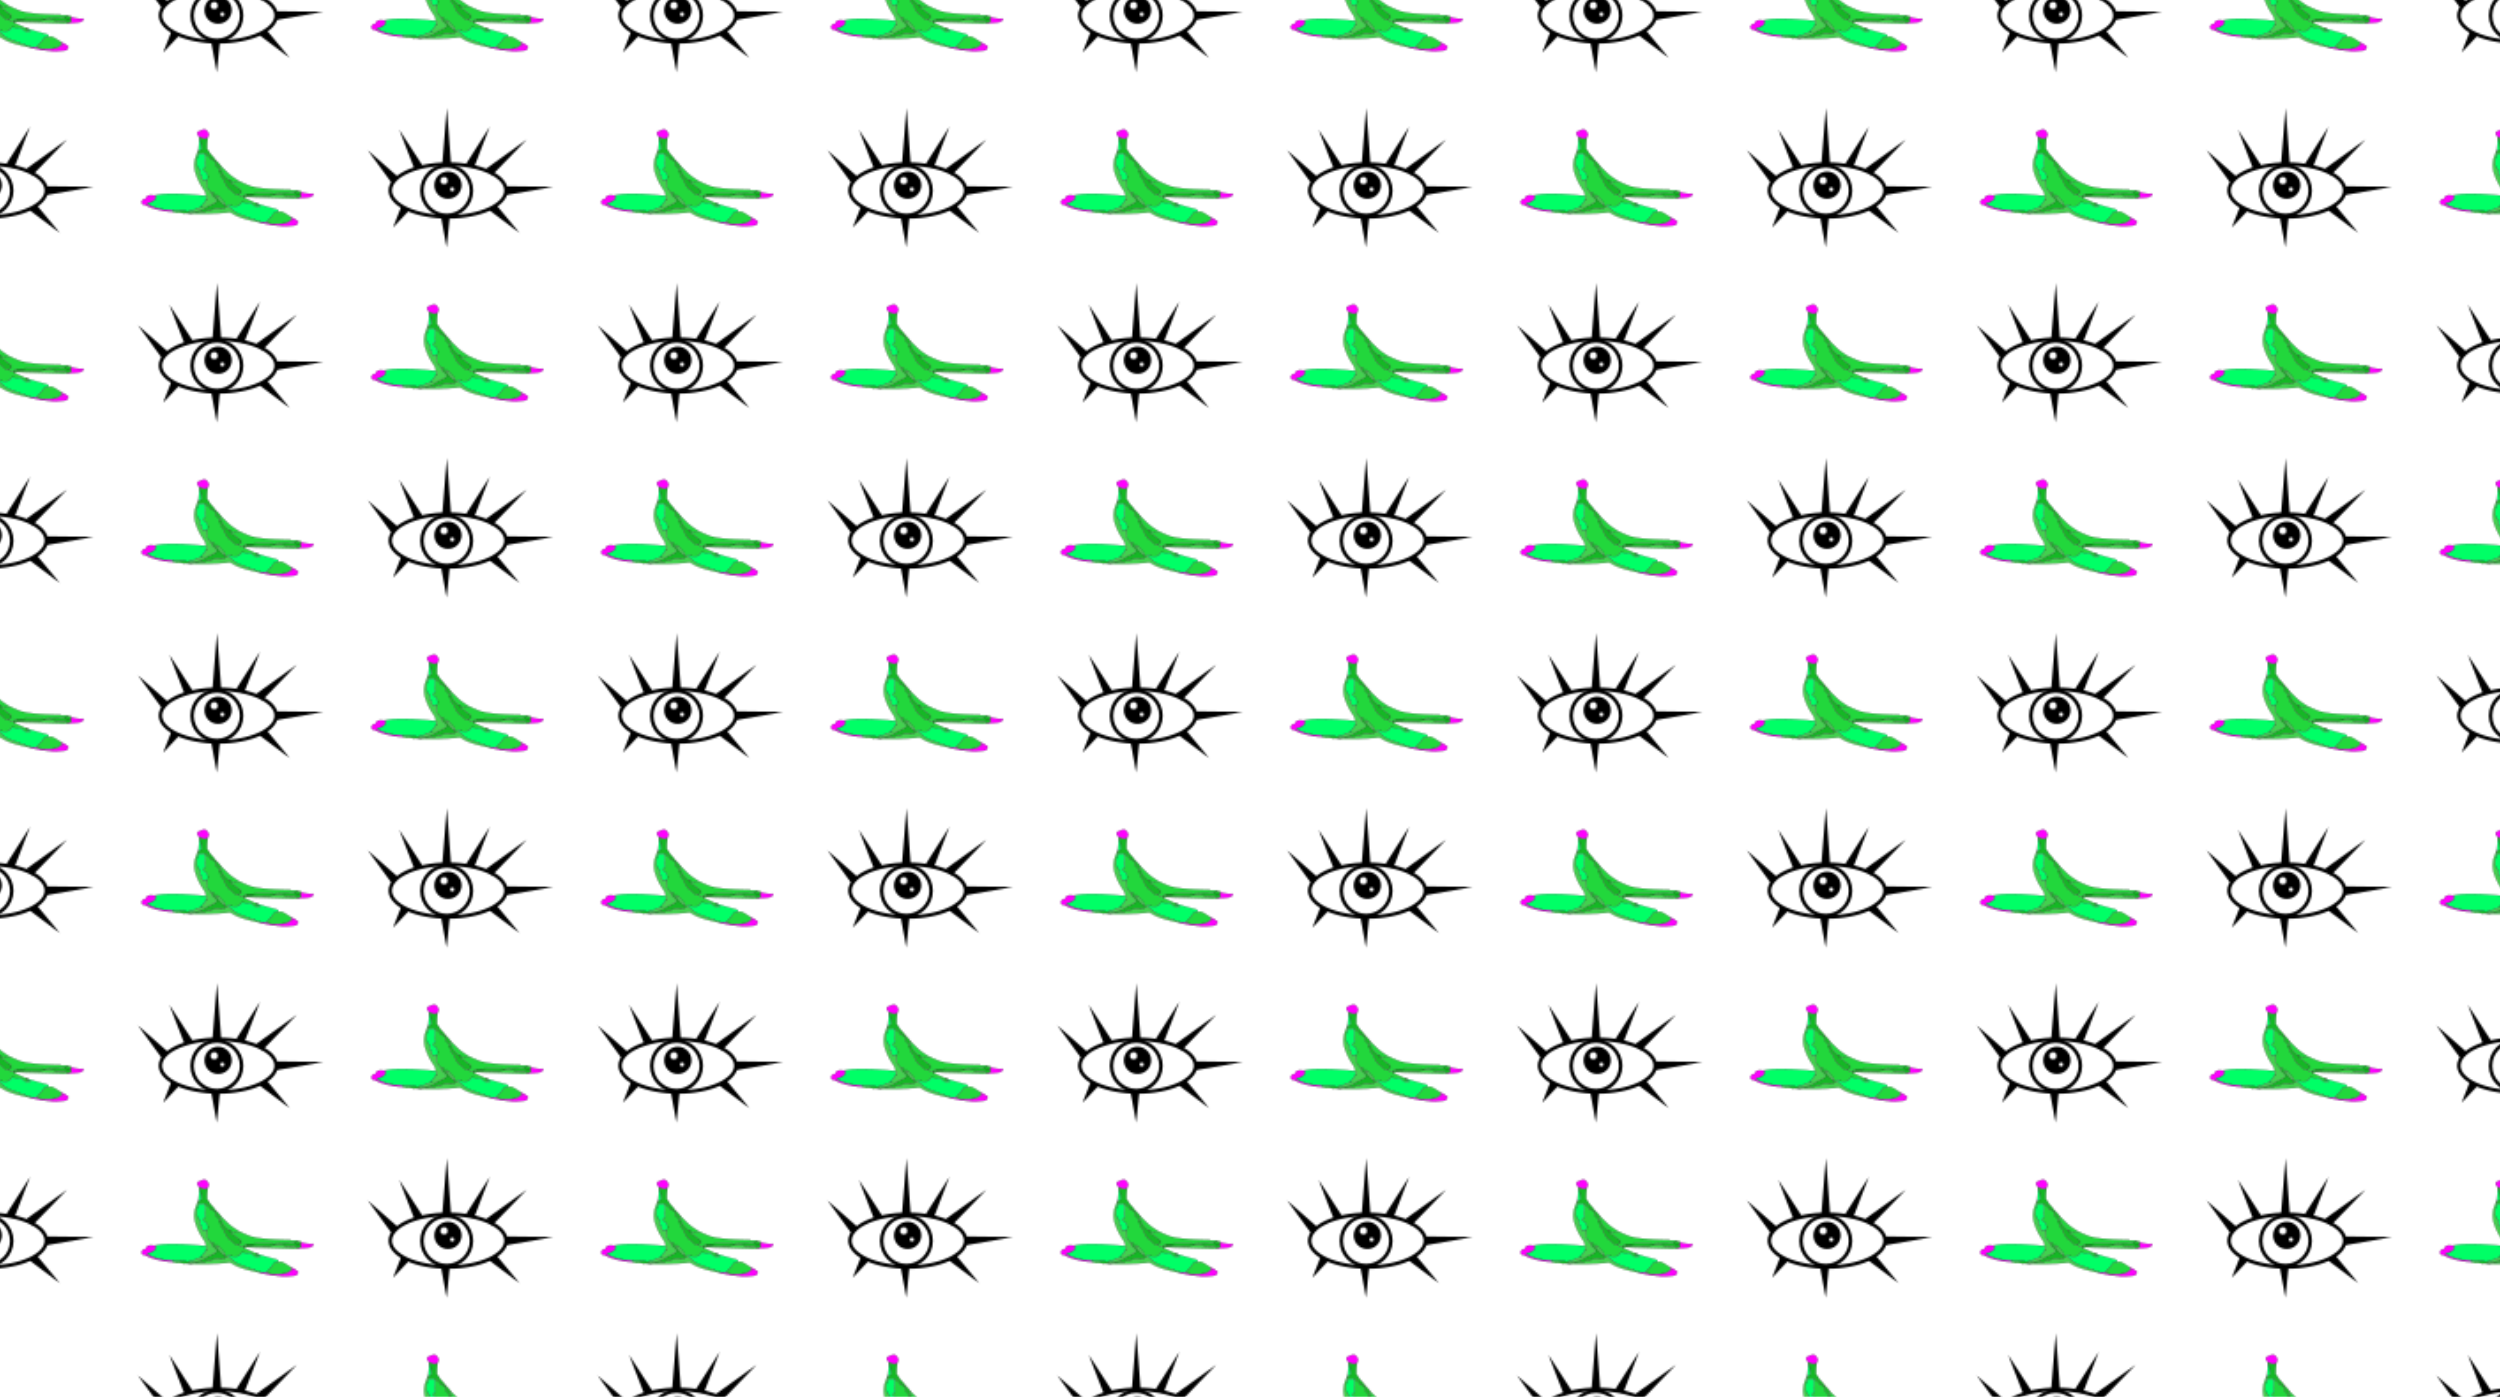 <svg id="Layer_1" data-name="Layer 1" xmlns="http://www.w3.org/2000/svg" xmlns:xlink="http://www.w3.org/1999/xlink" viewBox="0 0 1414 790"><defs><style>.cls-1,.cls-5,.cls-8{fill:none;}.cls-2{fill:#22d73c;}.cls-10,.cls-11,.cls-2,.cls-3,.cls-5,.cls-6,.cls-8,.cls-9{stroke:#000;stroke-miterlimit:10;}.cls-11,.cls-2,.cls-3,.cls-5,.cls-6{stroke-width:0.15px;}.cls-3{fill:#15b825;}.cls-4{fill:#0f6;}.cls-6{fill:#42d14e;}.cls-7{fill:#f0f;}.cls-8,.cls-9{stroke-width:2px;}.cls-10{fill:#fff;stroke-width:0.25px;}.cls-11{fill:#267024;}.cls-12{fill:url(#eye3);}</style><pattern id="eye3" data-name="eye3" width="260" height="198" patternTransform="translate(5266.5 1.5)" patternUnits="userSpaceOnUse" viewBox="0 0 260 198"><rect class="cls-1" width="260" height="198"/><path class="cls-2" d="M202.28,209.68l5.88,2.71a.66.66,0,0,0,.74.66c-.05,1.16,1.48.32,1.67,1.29a3.8,3.8,0,0,1-4-1c-1.42-1.68-3.08-1-4.59-1.19-.53-.07-1.4-.58-1.89.11-1.82,2.6-4.23,2.17-6.72,1.4-.61-.19-1.09-.31-1.21.53h-1.1l0,0a3.76,3.76,0,0,0-.15-.9c-.83-2-2.63-3.28-3.9-5-.69-.92-.63.3-.77.7a2.6,2.6,0,0,1-1.2-1.31,2.07,2.07,0,0,0-2.16-1.31c-2.33-1.82-2.56-4.4-2.56-7.06.18-.17.44-.3.53-.5a3.89,3.89,0,0,0-1.5-4.46c-1.4-.92-1.37-1.31.15-2.18.2-.11.5-.46.47-.51-1.16-1.75-.12-3.61-.27-5.4a9.58,9.58,0,0,0-.53-1.76l1.1.11c.32.93,1.65,1,1.84,1.93s.85.87,1.52.88l0,0c.26,1.05,1,.71,1.66.55v0a3.78,3.78,0,0,0,1.22,3.93,4.2,4.2,0,0,1,1.42,2.74,6.11,6.11,0,0,0,1.38,3.32c1.65,2.22,2,5.32,4.66,6.83,1.63.93,2.49,3.25,4.92,2.71.19,1.41,1.31.95,2.14,1.07l.07.06c0,.49.3.71.79.65h0Z"/><path class="cls-3" d="M194,200.07c0,1.5,1.58,1.52,2.33,2.32a9.48,9.48,0,0,0,2.52,1.8A2,2,0,0,1,200,206.4c-.31.44-1,.52-1.13,1.12-2.43.54-3.29-1.78-4.92-2.71-2.64-1.51-3-4.61-4.66-6.83a6.11,6.11,0,0,1-1.38-3.32,4.2,4.2,0,0,0-1.42-2.74A3.78,3.78,0,0,1,185.3,188a16.38,16.38,0,0,1,3.2,3.5c-.12.34-.36.63-.22,1,.93,2.81,2.29,5.31,5,6.81a.71.71,0,0,0,.75.71Z"/><path class="cls-2" d="M193.28,199.35c-2.71-1.5-4.07-4-5-6.81-.14-.42.1-.71.22-1,2.43,2.31,4.66,4.85,7.51,6.68l3.37,2.19-3.11-.3-.14-.09.15.08c-.75.65-1.5-.27-2.25,0h0A.66.66,0,0,0,193.28,199.35Z"/><path class="cls-3" d="M181.86,183.49c-.26-.88-1.4-1.34-1.21-2.45a36,36,0,0,1,.4-5.87c-1.72,1.52-3.23.17-4.81-.32l0,1.05c1.16,1.73.85,3.79,1.19,5.7.06.36-1,.91-1.55,1.38,0,.26,0,.52-.07.78.46,1.32,1.5.51,2.29.62l1.05.12,1.1.11c.32.93,1.65,1,1.84,1.93s.85.87,1.52.88l.09-.15s0,.11-.07.17c.26,1.05,1,.71,1.66.55C184.52,186.22,182.75,185.2,181.86,183.49Z"/><path class="cls-4" d="M176.27,175.9c1.16,1.73.85,3.79,1.19,5.7.06.36-1,.91-1.55,1.38,0-.13,0-.26-.07-.39C176,180.36,176.13,178.13,176.27,175.9Z"/><path class="cls-5" d="M176.27,175.9c1.16,1.73.85,3.79,1.19,5.7.06.36-1,.91-1.55,1.38,0-.13,0-.26-.07-.39C176,180.36,176.13,178.13,176.27,175.9Z"/><path class="cls-4" d="M178.13,184.38l1.05.12a9.58,9.58,0,0,1,.53,1.76c.15,1.79-.89,3.65.27,5.4,0,.05-.27.4-.47.51-1.52.87-1.55,1.26-.15,2.18a3.89,3.89,0,0,1,1.5,4.46c-.09.2-.35.33-.53.5-1.38,1-2.23.54-2.77-1.57-.11-.43.17-1-.6-1-.45-.35-.24-.89-.38-1.33-.34-1.09-.18-2.42-1.43-3.08a15.18,15.18,0,0,1,.69-8.54C176.3,185.08,177.34,184.27,178.13,184.38Z"/><path class="cls-5" d="M178.13,184.38l1.05.12a9.58,9.58,0,0,1,.53,1.76c.15,1.79-.89,3.65.27,5.4,0,.05-.27.4-.47.51-1.52.87-1.55,1.26-.15,2.18a3.89,3.89,0,0,1,1.5,4.46c-.09.2-.35.33-.53.5-1.38,1-2.23.54-2.77-1.57-.11-.43.17-1-.6-1-.45-.35-.24-.89-.38-1.33-.34-1.09-.18-2.42-1.43-3.08a15.18,15.18,0,0,1,.69-8.54C176.3,185.08,177.34,184.27,178.13,184.38Z"/><path class="cls-6" d="M185.77,210.3c-.65-.61-1.14-1.47-2.1-1.73.14-.88-.73-1.39-.78-2.2-2.33-1.82-2.56-4.4-2.56-7.06-1.38,1-2.23.54-2.77-1.57-.11-.43.17-1-.59-1a2.2,2.2,0,0,1-.09.21,2.2,2.2,0,0,0,.09-.21c-.46-.35-.25-.89-.39-1.33-.34-1.09-.18-2.42-1.43-3.08a15.18,15.18,0,0,1,.69-8.54c0-.26,0-.52.07-.78l-.07-.39c-2.4,4.2-3.18,8.62-1.57,13.27a35.14,35.14,0,0,0,4.36,8.65,6.4,6.4,0,0,1,1.34,3.72c.55.52.28,1.21.37,1.83.6.1.58.4.49.75.09-.35.11-.65-.49-.75-.7.79-.41,2.18-1.63,2.69-1,.44-.91,1.28-.65,2.14h0c-.38-.14-1-.48-1.09-.38-1,1.2-2.68.85-3.7,1.87-.84.89-2.16-.12-3,.76a6.34,6.34,0,0,0,6-.73h0c1.92-.07,3.22-1.47,4.79-2.27a39.79,39.79,0,0,0,4.11-2C185.66,211.85,186.7,211.16,185.77,210.3Z"/><path class="cls-7" d="M181.46,172.86c-1.24-2.25-2-2.58-4.64-1.47-2.14.91-2.29,1.48-.86,3.22a2.09,2.09,0,0,0,.28.24c1.58.49,3.09,1.84,4.81.32C181.33,174.43,182,173.88,181.46,172.86Z"/><path class="cls-5" d="M181.46,172.86c-1.24-2.25-2-2.58-4.64-1.47-2.14.91-2.29,1.48-.86,3.22a2.09,2.09,0,0,0,.28.24c1.58.49,3.09,1.84,4.81.32C181.33,174.43,182,173.88,181.46,172.86Z"/><path class="cls-2" d="M183.64,187.42l.09-.15-.07.17Z"/><ellipse class="cls-8" cx="56.98" cy="205.23" rx="32.73" ry="14.91"/><circle class="cls-8" cx="56.16" cy="205.32" r="14"/><polygon points="25.04 201 11.52 182.5 28.73 197.63 25.04 201"/><polygon points="53.66 190.4 56.25 158.5 58.66 190.42 53.66 190.4"/><polygon points="78.52 192.88 101.43 176.41 81.79 196.66 78.52 192.88"/><polygon points="38.11 193.55 29.34 170.86 42.57 191.27 38.11 193.55"/><polygon points="67.02 190.38 80.52 169.14 71.48 192.63 67.02 190.38"/><circle class="cls-9" cx="56.88" cy="202.23" r="6.73"/><circle class="cls-10" cx="54.7" cy="199.68" r="2.18"/><ellipse class="cls-8" cx="186.98" cy="106.23" rx="32.73" ry="14.91"/><circle class="cls-8" cx="186.16" cy="106.32" r="14"/><polygon points="155.04 102 141.52 83.5 158.73 98.63 155.04 102"/><polygon points="183.66 91.4 186.25 59.5 188.66 91.42 183.66 91.4"/><polygon points="219.59 103.83 246.52 104.14 220 108.81 219.59 103.83"/><polygon points="208.52 93.88 231.43 77.41 211.79 97.67 208.52 93.88"/><polygon points="168.11 94.55 159.34 71.86 172.57 92.27 168.11 94.55"/><polygon points="197.02 91.38 210.52 70.14 201.48 93.63 197.02 91.38"/><polygon points="164.81 117.66 155.79 127.23 160.59 114.98 164.81 117.66"/><polygon points="187.93 120.94 186.16 138.5 182.93 121.15 187.93 120.94"/><polygon points="213.7 113.78 227.43 130.32 210.25 117.4 213.7 113.78"/><circle class="cls-9" cx="186.88" cy="103.23" r="6.73"/><circle class="cls-10" cx="184.7" cy="100.68" r="2.18"/><circle class="cls-10" cx="189.25" cy="105.59" r="1.27"/><path class="cls-2" d="M72.28,110.68l5.88,2.71a.66.66,0,0,0,.74.66c-.05,1.16,1.48.32,1.67,1.29a3.8,3.8,0,0,1-4-1c-1.42-1.68-3.08-1-4.59-1.19-.53-.07-1.4-.58-1.89.11-1.82,2.6-4.23,2.17-6.72,1.4-.61-.19-1.09-.31-1.21.53h-1.1l0,0a3.76,3.76,0,0,0-.15-.9c-.83-2-2.63-3.28-3.9-5-.69-.92-.63.3-.77.7a2.6,2.6,0,0,1-1.2-1.31,2.07,2.07,0,0,0-2.16-1.31c-2.33-1.82-2.56-4.4-2.56-7.06.18-.17.44-.3.53-.5a3.89,3.89,0,0,0-1.5-4.46C48,94.43,48,94,49.51,93.17c.2-.11.5-.46.47-.51-1.16-1.75-.12-3.61-.27-5.4a9.58,9.58,0,0,0-.53-1.76l1.1.11c.32.93,1.65,1,1.84,1.93s.85.87,1.52.88l0,0c.26,1,1,.71,1.66.55v0a3.78,3.78,0,0,0,1.22,3.93,4.2,4.2,0,0,1,1.42,2.74A6.11,6.11,0,0,0,59.32,99c1.65,2.22,2,5.32,4.66,6.83,1.63.93,2.49,3.25,4.92,2.71.19,1.41,1.31,1,2.14,1.07l.07.06c0,.49.3.71.79.65h0Z"/><path class="cls-4" d="M21.31,109c4.23-1,8.54-.88,12.84-.83,5.29.06,10.54.74,15.82,1.07.55.52.28,1.21.37,1.83-.7.79-.41,2.18-1.63,2.69-1,.44-.91,1.28-.65,2.14-.38-.14-1-.48-1.09-.38-1,1.2-2.68.85-3.7,1.87-.84.89-2.16-.12-3,.76a54.4,54.4,0,0,0-8.93-.39,48.64,48.64,0,0,0-5.09-.7c-3-.12-5.65-1.36-8.34-2.47-.45-.19-1.1-.3-1.2-.88.62-1.17,2.29-.13,2.76-1.48C21.38,111.87,21.6,110.58,21.31,109Z"/><path class="cls-5" d="M21.31,109c4.23-1,8.54-.88,12.84-.83,5.29.06,10.54.74,15.82,1.07.55.52.28,1.21.37,1.83-.7.79-.41,2.18-1.63,2.69-1,.44-.91,1.28-.65,2.14-.38-.14-1-.48-1.09-.38-1,1.2-2.68.85-3.7,1.87-.84.89-2.16-.12-3,.76a54.4,54.4,0,0,0-8.93-.39,48.64,48.64,0,0,0-5.09-.7c-3-.12-5.65-1.36-8.34-2.47-.45-.19-1.1-.3-1.2-.88.62-1.17,2.29-.13,2.76-1.48C21.38,111.87,21.6,110.58,21.31,109Z"/><path class="cls-4" d="M62.19,115.18c.12-.84.6-.72,1.21-.53,2.49.77,4.9,1.2,6.72-1.4.49-.69,1.36-.18,1.89-.11,1.51.2,3.17-.49,4.59,1.19a3.8,3.8,0,0,0,4,1c-.19-1-1.72-.13-1.67-1.29h0l.83-.08v0c0,.28.09.4.31.11,3.28,1,6.56,1.94,9.86,2.83a1.26,1.26,0,0,1,1,1.61c-.94.25-2.48.24-2.71.79-.91,2.16-2.92,3.32-4.13,5.15L80.78,124c-2.39-.84-4.8-1.63-7.16-2.53-2.8-1.07-5.75-1.73-8.16-3.79C64.45,116.81,63.56,115.63,62.19,115.18Z"/><path class="cls-5" d="M62.19,115.18c.12-.84.6-.72,1.21-.53,2.49.77,4.9,1.2,6.72-1.4.49-.69,1.36-.18,1.89-.11,1.51.2,3.17-.49,4.59,1.19a3.8,3.8,0,0,0,4,1c-.19-1-1.72-.13-1.67-1.29h0l.83-.08v0c0,.28.09.4.31.11,3.28,1,6.56,1.94,9.86,2.83a1.26,1.26,0,0,1,1,1.61c-.94.25-2.48.24-2.71.79-.91,2.16-2.92,3.32-4.13,5.15L80.78,124c-2.39-.84-4.8-1.63-7.16-2.53-2.8-1.07-5.75-1.73-8.16-3.79C64.45,116.81,63.56,115.63,62.19,115.18Z"/><path class="cls-6" d="M62.19,115.18c1.37.45,2.26,1.63,3.27,2.49,2.41,2.06,5.36,2.72,8.16,3.79,2.36.9,4.77,1.69,7.16,2.53v.38c-5.63-1.28-11.39-2.13-16.36-5.43-1-.68-2.28-.15-3.44-.07-6.89.45-13.78.9-20.68.28,2.71-.32,5.44-.3,8.16-.87,3.78-.79,7.44-2.44,11.44-2,.73.08,1.15-.37,1.2-1.12Z"/><path class="cls-2" d="M84.09,124.41c1.21-1.83,3.22-3,4.13-5.15.23-.55,1.77-.54,2.71-.79a3.37,3.37,0,0,1,2.84.16,40,40,0,0,1,4.44,2.82c-.22.66,1.08,1.58.33,1.67-1.32.17-1.93,1.4-3,1.57C91.75,125.34,87.89,125.7,84.09,124.41Z"/><path class="cls-3" d="M64,101.07c0,1.5,1.58,1.52,2.33,2.32a9.48,9.48,0,0,0,2.52,1.8A2,2,0,0,1,70,107.4c-.31.44-1,.52-1.13,1.12-2.43.54-3.29-1.78-4.92-2.71-2.64-1.51-3-4.61-4.66-6.83a6.11,6.11,0,0,1-1.38-3.32,4.2,4.2,0,0,0-1.42-2.74A3.78,3.78,0,0,1,55.3,89a16.38,16.38,0,0,1,3.2,3.5c-.12.34-.36.63-.22,1.05.93,2.81,2.29,5.31,5,6.81a.71.71,0,0,0,.75.71Z"/><path class="cls-6" d="M72.93,109.76c.38-.73,1.07-.5,1.64-.48a105,105,0,0,0,15.27-.52c3.09-.33,5.92.82,8.93.58,1-.08,2,.65,3,1a.66.66,0,0,1-.2.14c-1.43.59-2.92.33-4.37.29-7.81-.24-15.62-.55-23.43-.84A5.62,5.62,0,0,1,72.93,109.76Z"/><path class="cls-2" d="M63.28,100.35c-2.71-1.5-4.07-4-5-6.81-.14-.42.1-.71.22-1.05,2.43,2.31,4.66,4.85,7.51,6.68l3.37,2.19-3.11-.3-.14-.09.15.08c-.75.65-1.5-.27-2.25,0h0A.66.66,0,0,0,63.28,100.35Z"/><path class="cls-7" d="M101.62,110.49a.66.66,0,0,0,.2-.14c.75-.15,1.64-.09,1.9-1,.14-.49-.19-.78-.7-.82.11-.25.23-.51.35-.76.32-.14.39-.44.46-.73a13,13,0,0,0,6,1c.34,0,.91-.16.91.25a1,1,0,0,1-.65,1.11,8.11,8.11,0,0,1-1.66.7A26.88,26.88,0,0,1,101.62,110.49Z"/><path class="cls-5" d="M101.62,110.49a.66.66,0,0,0,.2-.14c.75-.15,1.64-.09,1.9-1,.14-.49-.19-.78-.7-.82.11-.25.23-.51.35-.76.32-.14.39-.44.46-.73a13,13,0,0,0,6,1c.34,0,.91-.16.91.25a1,1,0,0,1-.65,1.11,8.11,8.11,0,0,1-1.66.7A26.88,26.88,0,0,1,101.62,110.49Z"/><path class="cls-3" d="M51.86,84.49c-.26-.88-1.4-1.34-1.21-2.45a36,36,0,0,1,.4-5.87c-1.72,1.52-3.23.17-4.81-.32l0,1.05c1.16,1.73.85,3.79,1.19,5.7.06.36-1,.91-1.55,1.38,0,.26,0,.52-.07.78.46,1.32,1.5.51,2.29.62l1,.12,1.1.11c.32.93,1.65,1,1.84,1.93s.85.87,1.52.88l.09-.15s0,.11-.07.17c.26,1,1,.71,1.66.55C54.52,87.22,52.75,86.2,51.86,84.49Z"/><path class="cls-4" d="M46.27,76.9c1.16,1.73.85,3.79,1.19,5.7.06.36-1,.91-1.55,1.38,0-.13,0-.26-.07-.39C46,81.36,46.13,79.13,46.27,76.9Z"/><path class="cls-5" d="M46.27,76.9c1.16,1.73.85,3.79,1.19,5.7.06.36-1,.91-1.55,1.38,0-.13,0-.26-.07-.39C46,81.36,46.13,79.13,46.27,76.9Z"/><path class="cls-7" d="M31.35,117.75a48.64,48.64,0,0,0-5.09-.7c-3-.12-5.65-1.36-8.34-2.47-.45-.19-1.1-.3-1.2-.88.62-1.17,2.29-.13,2.76-1.48,1.9-.35,2.12-1.64,1.83-3.23-2,.2-4.58-1-5.5,2.1-1.22-.23-1.79.55-2.26,1.47,0,.22,0,.44,0,.67a.19.19,0,0,0,.23.17,1.68,1.68,0,0,0,2.08,1l.54.42.82.27a5.18,5.18,0,0,0,.91.58,45.45,45.45,0,0,0,13.26,2.62Z"/><path class="cls-5" d="M31.35,117.75a48.64,48.64,0,0,0-5.09-.7c-3-.12-5.65-1.36-8.34-2.47-.45-.19-1.1-.3-1.2-.88.62-1.17,2.29-.13,2.76-1.48,1.9-.35,2.12-1.64,1.83-3.23-2,.2-4.58-1-5.5,2.1-1.22-.23-1.79.55-2.26,1.47,0,.22,0,.44,0,.67a.19.19,0,0,0,.23.17,1.68,1.68,0,0,0,2.08,1l.54.42.82.27a5.18,5.18,0,0,0,.91.58,45.45,45.45,0,0,0,13.26,2.62Z"/><path class="cls-3" d="M61.07,115.15c-1.71-1.63-3.68-3-4.82-5.16a2.6,2.6,0,0,1-1.2-1.31,2.07,2.07,0,0,0-2.16-1.31c0,.81.92,1.32.78,2.2,1,.26,1.45,1.12,2.1,1.73.93.86-.11,1.55-.64,1.87a39.79,39.79,0,0,1-4.11,2c-1.57.8-2.87,2.2-4.79,2.27h0a6.34,6.34,0,0,1-6,.73,54.4,54.4,0,0,0-8.93-.39l.06.55,1.1.14a2.68,2.68,0,0,0,1.87.18l1.84.17a4.62,4.62,0,0,0,2.55.19l1.52.17c2.71-.32,5.44-.3,8.16-.87,3.78-.79,7.44-2.44,11.44-2,.73.08,1.15-.37,1.2-1.12Z"/><path class="cls-7" d="M102.05,124.25a1.83,1.83,0,0,1-1.63,1.71c-3,.32-6,.91-9,.2a55.5,55.5,0,0,1-10.7-1.79c0-.13,0-.25,0-.38l3.31.42c3.8,1.29,7.66.93,11.49.28,1-.17,1.64-1.4,3-1.57.75-.09-.55-1-.33-1.67.45.35,1.14.21,1.49.76a1.42,1.42,0,0,0,.08.18,1.42,1.42,0,0,1-.08-.18,1,1,0,0,1,1.12.76C101.33,123.29,102.27,123.09,102.05,124.25Zm-2-1.58,0,0Zm-.12-.13a.25.25,0,0,1,0-.07A.25.25,0,0,0,99.88,122.54Zm.39.31Zm-.16-.09h0Z"/><path class="cls-5" d="M102.05,124.25a1.83,1.83,0,0,1-1.63,1.71c-3,.32-6,.91-9,.2a55.5,55.5,0,0,1-10.7-1.79c0-.13,0-.25,0-.38l3.31.42c3.8,1.29,7.66.93,11.49.28,1-.17,1.64-1.4,3-1.57.75-.09-.55-1-.33-1.67.45.35,1.14.21,1.49.76a1.42,1.42,0,0,0,.08.18,1.42,1.42,0,0,1-.08-.18,1,1,0,0,1,1.12.76C101.33,123.29,102.27,123.09,102.05,124.25Zm-2-1.58,0,0Zm-.12-.13a.25.25,0,0,1,0-.07A.25.25,0,0,0,99.88,122.54Zm.39.31Zm-.16-.09h0Z"/><path class="cls-2" d="M71.11,109.65c.32,0,.61,0,.75.37a.23.23,0,0,1,0,.28C71.41,110.36,71.16,110.14,71.11,109.65Z"/><path class="cls-2" d="M78.9,114.05a.66.66,0,0,1-.74-.66c.3-.06.58-.07.74.27v.39Z"/><path class="cls-2" d="M78.9,114.05v-.39c.3,0,.63,0,.83.31Z"/><path class="cls-11" d="M16.42,114.83l.82.27Z"/><path class="cls-6" d="M97.47,105.88l-.82,0Z"/><path class="cls-6" d="M72.28,110.68l-.41-.39Z"/><path class="cls-2" d="M80,114c-.22.29-.29.17-.31-.11A.29.29,0,0,1,80,114Z"/><path class="cls-4" d="M48.13,85.38l1,.12a9.58,9.58,0,0,1,.53,1.76c.15,1.79-.89,3.65.27,5.4,0,0-.27.4-.47.51C48,94,48,94.43,49.36,95.35a3.89,3.89,0,0,1,1.5,4.46c-.09.2-.35.33-.53.5-1.38,1-2.23.54-2.77-1.57-.11-.43.17-1-.6-1-.45-.35-.24-.89-.38-1.33-.34-1.09-.18-2.42-1.43-3.08a15.18,15.18,0,0,1,.69-8.54C46.3,86.08,47.34,85.27,48.13,85.38Z"/><path class="cls-5" d="M48.13,85.38l1,.12a9.58,9.58,0,0,1,.53,1.76c.15,1.79-.89,3.65.27,5.4,0,0-.27.4-.47.51C48,94,48,94.43,49.36,95.35a3.89,3.89,0,0,1,1.5,4.46c-.09.2-.35.33-.53.5-1.38,1-2.23.54-2.77-1.57-.11-.43.17-1-.6-1-.45-.35-.24-.89-.38-1.33-.34-1.09-.18-2.42-1.43-3.08a15.18,15.18,0,0,1,.69-8.54C46.3,86.08,47.34,85.27,48.13,85.38Z"/><path class="cls-6" d="M61.07,115.15c-1.71-1.63-3.68-3-4.82-5.16.14-.4.08-1.62.77-.7,1.27,1.68,3.07,2.95,3.9,5A3.76,3.76,0,0,1,61.07,115.15Z"/><path class="cls-3" d="M103,108.49a6.64,6.64,0,0,1-2.5-.63,6.64,6.64,0,0,0,2.5.63c.11-.25.23-.51.35-.76.32-.14.39-.44.46-.73a4,4,0,0,0-1.89-.53l-2.28.91-.68.31c-2.86,0-5.73.08-8.6,0-1,0-2,.8-3,0H81.91l-1.91,0H78.92l-1.91.34-1.08,0,0,0c-.11.19-.22.17-.33,0l-2.63,0c-.13,1.15-1.69.46-1.9,1.5l.07.06c.32,0,.61,0,.75.37l1.07-.26c.38-.73,1.07-.5,1.64-.48a105,105,0,0,0,15.27-.52c3.09-.33,5.92.82,8.93.58,1-.08,2,.65,3.06,1,.74-.15,1.63-.09,1.89-1C103.86,108.82,103.53,108.53,103,108.49Z"/><path class="cls-2" d="M75.9,108.11c-.11.19-.22.17-.33,0C75.68,108.11,75.79,108.12,75.9,108.11Z"/><path class="cls-6" d="M55.77,111.3c-.65-.61-1.14-1.47-2.1-1.73.14-.88-.73-1.39-.78-2.2-2.33-1.82-2.56-4.4-2.56-7.06-1.38,1-2.23.54-2.77-1.57-.11-.43.17-1-.59-1a2.2,2.2,0,0,1-.09.21,2.2,2.2,0,0,0,.09-.21c-.46-.35-.25-.89-.39-1.33-.34-1.09-.18-2.42-1.43-3.08a15.18,15.18,0,0,1,.69-8.54c0-.26,0-.52.07-.78l-.07-.39c-2.4,4.2-3.18,8.62-1.57,13.27a35.14,35.14,0,0,0,4.36,8.65A6.4,6.4,0,0,1,50,109.23c.55.52.28,1.21.37,1.83.6.1.58.4.49.75.09-.35.11-.65-.49-.75-.7.79-.41,2.18-1.63,2.69-1,.44-.91,1.28-.65,2.14h0c-.38-.14-1-.48-1.09-.38-1,1.2-2.68.85-3.7,1.87-.84.89-2.16-.12-3,.76a6.34,6.34,0,0,0,6-.73h0c1.92-.07,3.22-1.47,4.79-2.27a39.79,39.79,0,0,0,4.11-2C55.66,112.85,56.7,112.16,55.77,111.3Z"/><path class="cls-2" d="M63.28,100.35a.66.66,0,0,1,.75.71A.71.71,0,0,1,63.28,100.35Z"/><path class="cls-2" d="M97.47,105.88l-.82,0c-6.31-.25-12.63-.37-18.88-1.43A5.37,5.37,0,0,0,75.6,104a4.88,4.88,0,0,0-2.07-.81,6.05,6.05,0,0,0-2.43-1h0a2.35,2.35,0,0,0-1.47-.75.22.22,0,0,0-.24-.06l-3.11-.3h0c-.75.65-1.5-.27-2.25,0,0,1.5,1.58,1.52,2.33,2.32a9.48,9.48,0,0,0,2.52,1.8A2.06,2.06,0,0,1,70,107.4h0c-.31.44-1,.52-1.13,1.11.19,1.42,1.31,1,2.14,1.08.21-1,1.77-.35,1.9-1.5l2.63,0c.11,0,.22,0,.33,0l0,0h0l1.08,0,1.91-.34H80l1.91,0H87.4c1,.83,2,0,3,0,2.87.07,5.74,0,8.6,0l.68-.31,2.28-.91C100.54,105.62,98.89,106.6,97.47,105.88Z"/><path class="cls-2" d="M66.28,101.05l-.15-.08.14.09Z"/><path class="cls-7" d="M51.46,73.86c-1.24-2.25-2-2.58-4.64-1.47-2.14.91-2.29,1.48-.86,3.22a2.09,2.09,0,0,0,.28.24c1.58.49,3.09,1.84,4.81.32C51.33,75.43,52,74.88,51.46,73.86Z"/><path class="cls-5" d="M51.46,73.86c-1.24-2.25-2-2.58-4.64-1.47-2.14.91-2.29,1.48-.86,3.22a2.09,2.09,0,0,0,.28.24c1.58.49,3.09,1.84,4.81.32C51.33,75.43,52,74.88,51.46,73.86Z"/><path class="cls-2" d="M53.64,88.42l.09-.15-.07.17Z"/><path class="cls-2" d="M202.28,11.68l5.88,2.71a.66.66,0,0,0,.74.66c-.05,1.16,1.48.32,1.67,1.29a3.8,3.8,0,0,1-4-1c-1.42-1.68-3.08-1-4.59-1.19-.53-.07-1.4-.58-1.89.11-1.82,2.6-4.23,2.17-6.72,1.4-.61-.19-1.09-.31-1.21.53h-1.1l0,0a3.76,3.76,0,0,0-.15-.9c-.83-2-2.63-3.28-3.9-5-.69-.92-.63.3-.77.7a2.6,2.6,0,0,1-1.2-1.31,2.07,2.07,0,0,0-2.16-1.31c-2.33-1.82-2.56-4.4-2.56-7.06.18-.17.44-.3.53-.5a3.89,3.89,0,0,0-1.5-4.46C178-4.57,178-5,179.51-5.83c.2-.11.5-.46.47-.51-1.16-1.75-.12-3.61-.27-5.4a9.58,9.58,0,0,0-.53-1.76l1.1.11c.32.93,1.65,1,1.84,1.93s.85.87,1.52.88l0,0c.26,1.05,1,.71,1.66.55v0a3.78,3.78,0,0,0,1.22,3.93,4.2,4.2,0,0,1,1.42,2.74A6.11,6.11,0,0,0,189.32,0c1.65,2.22,2,5.32,4.66,6.83,1.63.93,2.49,3.25,4.92,2.71.19,1.41,1.31,1,2.14,1.07l.07.06c0,.49.3.71.79.65h0Z"/><path class="cls-4" d="M151.31,10c4.23-1,8.54-.88,12.84-.83,5.29.06,10.54.74,15.82,1.07.55.52.28,1.21.37,1.83-.7.79-.41,2.18-1.63,2.69-1,.44-.91,1.28-.65,2.14-.38-.14-1-.48-1.09-.38-1,1.2-2.68.85-3.7,1.87-.84.89-2.16-.12-3,.76a54.4,54.4,0,0,0-8.93-.39,48.64,48.64,0,0,0-5.09-.7c-3-.12-5.65-1.36-8.34-2.47-.45-.19-1.1-.3-1.2-.88.62-1.17,2.29-.13,2.76-1.48C151.38,12.87,151.6,11.58,151.31,10Z"/><path class="cls-5" d="M151.31,10c4.23-1,8.54-.88,12.84-.83,5.29.06,10.54.74,15.82,1.07.55.52.28,1.21.37,1.83-.7.79-.41,2.18-1.63,2.69-1,.44-.91,1.28-.65,2.14-.38-.14-1-.48-1.09-.38-1,1.2-2.68.85-3.7,1.87-.84.89-2.16-.12-3,.76a54.4,54.4,0,0,0-8.93-.39,48.64,48.64,0,0,0-5.09-.7c-3-.12-5.65-1.36-8.34-2.47-.45-.19-1.1-.3-1.2-.88.62-1.17,2.29-.13,2.76-1.48C151.38,12.87,151.6,11.58,151.31,10Z"/><path class="cls-4" d="M192.19,16.18c.12-.84.6-.72,1.21-.53,2.49.77,4.9,1.2,6.72-1.4.49-.69,1.36-.18,1.89-.11,1.51.2,3.17-.49,4.59,1.19a3.8,3.8,0,0,0,4,1c-.19-1-1.72-.13-1.67-1.29h0l.83-.08v-.05c0,.28.09.4.31.11,3.28,1,6.56,1.94,9.86,2.83a1.26,1.26,0,0,1,1,1.61c-.94.25-2.48.24-2.71.79-.91,2.16-2.92,3.32-4.13,5.15L210.78,25c-2.39-.84-4.8-1.63-7.16-2.53-2.8-1.07-5.75-1.73-8.16-3.79C194.45,17.81,193.56,16.63,192.19,16.18Z"/><path class="cls-5" d="M192.19,16.18c.12-.84.6-.72,1.21-.53,2.49.77,4.9,1.2,6.72-1.4.49-.69,1.36-.18,1.89-.11,1.51.2,3.17-.49,4.59,1.19a3.8,3.8,0,0,0,4,1c-.19-1-1.72-.13-1.67-1.29h0l.83-.08v-.05c0,.28.09.4.31.11,3.28,1,6.56,1.94,9.86,2.83a1.26,1.26,0,0,1,1,1.61c-.94.25-2.48.24-2.71.79-.91,2.16-2.92,3.32-4.13,5.15L210.78,25c-2.39-.84-4.8-1.63-7.16-2.53-2.8-1.07-5.75-1.73-8.16-3.79C194.45,17.81,193.56,16.63,192.19,16.18Z"/><path class="cls-6" d="M192.19,16.18c1.37.45,2.26,1.63,3.27,2.49,2.41,2.06,5.36,2.72,8.16,3.79,2.36.9,4.77,1.69,7.16,2.53v.38c-5.63-1.28-11.39-2.13-16.36-5.43-1-.68-2.28-.15-3.44-.07-6.89.45-13.78.9-20.68.28,2.71-.32,5.44-.3,8.16-.87,3.78-.79,7.44-2.44,11.44-2,.73.08,1.15-.37,1.2-1.12Z"/><path class="cls-2" d="M214.09,25.41c1.21-1.83,3.22-3,4.13-5.15.23-.55,1.77-.54,2.71-.79a3.37,3.37,0,0,1,2.84.16,40,40,0,0,1,4.44,2.82c-.22.66,1.08,1.58.33,1.67-1.32.17-1.93,1.4-3,1.57C221.75,26.34,217.89,26.7,214.09,25.41Z"/><path class="cls-3" d="M194,2.07c0,1.5,1.58,1.52,2.33,2.32a9.48,9.48,0,0,0,2.52,1.8A2,2,0,0,1,200,8.4c-.31.44-1,.52-1.13,1.12-2.43.54-3.29-1.78-4.92-2.71C191.34,5.3,191,2.2,189.32,0a6.11,6.11,0,0,1-1.38-3.32,4.2,4.2,0,0,0-1.42-2.74A3.78,3.78,0,0,1,185.3-10a16.38,16.38,0,0,1,3.2,3.5c-.12.34-.36.63-.22,1,.93,2.81,2.29,5.31,5,6.81a.71.71,0,0,0,.75.71Z"/><path class="cls-6" d="M202.93,10.76c.38-.73,1.07-.5,1.64-.48a105,105,0,0,0,15.27-.52c3.09-.33,5.92.82,8.93.58,1-.08,2,.65,3,1a.66.66,0,0,1-.2.14c-1.43.59-2.92.33-4.37.29-7.81-.24-15.62-.55-23.43-.84A5.62,5.62,0,0,1,202.93,10.76Z"/><path class="cls-2" d="M193.28,1.35c-2.71-1.5-4.07-4-5-6.81-.14-.42.1-.71.22-1,2.43,2.31,4.66,4.85,7.51,6.68l3.37,2.19-3.11-.3L196.13,2l.15.08c-.75.65-1.5-.27-2.25,0h0A.66.66,0,0,0,193.28,1.35Z"/><path class="cls-7" d="M231.62,11.49a.66.66,0,0,0,.2-.14c.75-.15,1.64-.09,1.9-1,.14-.49-.19-.78-.7-.82.11-.25.23-.51.35-.76.32-.14.39-.44.46-.73a13,13,0,0,0,5.95,1c.34,0,.91-.16.91.25a1,1,0,0,1-.65,1.11,8.11,8.11,0,0,1-1.66.7A26.88,26.88,0,0,1,231.62,11.49Z"/><path class="cls-5" d="M231.62,11.49a.66.66,0,0,0,.2-.14c.75-.15,1.64-.09,1.9-1,.14-.49-.19-.78-.7-.82.11-.25.23-.51.35-.76.32-.14.39-.44.46-.73a13,13,0,0,0,5.95,1c.34,0,.91-.16.91.25a1,1,0,0,1-.65,1.11,8.11,8.11,0,0,1-1.66.7A26.88,26.88,0,0,1,231.62,11.49Z"/><path class="cls-7" d="M161.35,18.75a48.64,48.64,0,0,0-5.09-.7c-3-.12-5.65-1.36-8.34-2.47-.45-.19-1.1-.3-1.2-.88.62-1.17,2.29-.13,2.76-1.48,1.9-.35,2.12-1.64,1.83-3.23-2,.2-4.58-1-5.5,2.1-1.22-.23-1.79.55-2.26,1.47,0,.22,0,.44,0,.67a.19.19,0,0,0,.23.17,1.68,1.68,0,0,0,2.08,1l.54.42.82.27a5.18,5.18,0,0,0,.91.58,45.45,45.45,0,0,0,13.26,2.62Z"/><path class="cls-5" d="M161.35,18.75a48.64,48.64,0,0,0-5.09-.7c-3-.12-5.65-1.36-8.34-2.47-.45-.19-1.1-.3-1.2-.88.62-1.17,2.29-.13,2.76-1.48,1.9-.35,2.12-1.64,1.83-3.23-2,.2-4.58-1-5.5,2.1-1.22-.23-1.79.55-2.26,1.47,0,.22,0,.44,0,.67a.19.19,0,0,0,.23.17,1.68,1.68,0,0,0,2.08,1l.54.42.82.27a5.18,5.18,0,0,0,.91.58,45.45,45.45,0,0,0,13.26,2.62Z"/><path class="cls-3" d="M191.07,16.15c-1.71-1.63-3.68-3-4.82-5.16a2.6,2.6,0,0,1-1.2-1.31,2.07,2.07,0,0,0-2.16-1.31c.05.81.92,1.32.78,2.2,1,.26,1.45,1.12,2.1,1.73.93.86-.11,1.55-.64,1.87a39.79,39.79,0,0,1-4.11,2c-1.57.8-2.87,2.2-4.79,2.27h0a6.34,6.34,0,0,1-6,.73,54.4,54.4,0,0,0-8.93-.39l.06.55,1.1.14a2.68,2.68,0,0,0,1.87.18l1.84.17a4.62,4.62,0,0,0,2.55.19l1.52.17c2.71-.32,5.44-.3,8.16-.87,3.78-.79,7.44-2.44,11.44-2,.73.08,1.15-.37,1.2-1.12Z"/><path class="cls-7" d="M232.05,25.25A1.83,1.83,0,0,1,230.42,27c-3,.32-5.95.91-8.95.2a55.5,55.5,0,0,1-10.7-1.79c0-.13,0-.25,0-.38l3.31.42c3.8,1.29,7.66.93,11.49.28,1-.17,1.64-1.4,3-1.57.75-.09-.55-1-.33-1.67.45.35,1.14.21,1.49.76a1.42,1.42,0,0,0,.08.18,1.42,1.42,0,0,1-.08-.18,1,1,0,0,1,1.12.76C231.33,24.29,232.27,24.09,232.05,25.25ZM230,23.67l0,0Zm-.12-.13a.25.25,0,0,1,0-.07A.25.25,0,0,0,229.88,23.54Zm.39.31Zm-.16-.09h0Z"/><path class="cls-5" d="M232.05,25.25A1.83,1.83,0,0,1,230.42,27c-3,.32-5.95.91-8.95.2a55.5,55.5,0,0,1-10.7-1.79c0-.13,0-.25,0-.38l3.31.42c3.8,1.29,7.66.93,11.49.28,1-.17,1.64-1.4,3-1.57.75-.09-.55-1-.33-1.67.45.35,1.14.21,1.49.76a1.42,1.42,0,0,0,.08.18,1.42,1.42,0,0,1-.08-.18,1,1,0,0,1,1.12.76C231.33,24.29,232.27,24.09,232.05,25.25ZM230,23.67l0,0Zm-.12-.13a.25.25,0,0,1,0-.07A.25.25,0,0,0,229.88,23.54Zm.39.31Zm-.16-.09h0Z"/><path class="cls-2" d="M201.11,10.65c.32,0,.61,0,.75.37a.23.23,0,0,1,0,.28C201.41,11.36,201.16,11.14,201.11,10.65Z"/><path class="cls-2" d="M208.9,15.05a.66.66,0,0,1-.74-.66c.3-.06.58-.07.74.27v.39Z"/><path class="cls-2" d="M208.9,15.05v-.39c.3,0,.63,0,.83.31Z"/><path class="cls-11" d="M146.42,15.83l.82.27Z"/><path class="cls-6" d="M227.47,6.88l-.82,0Z"/><path class="cls-6" d="M202.28,11.68l-.41-.39Z"/><path class="cls-2" d="M210,15c-.22.29-.29.17-.31-.11A.29.29,0,0,1,210,15Z"/><path class="cls-4" d="M178.13-13.62l1.05.12a9.58,9.58,0,0,1,.53,1.76c.15,1.79-.89,3.65.27,5.4,0,0-.27.4-.47.51C178-5,178-4.57,179.36-3.65a3.89,3.89,0,0,1,1.5,4.46c-.09.2-.35.33-.53.5-1.38,1-2.23.54-2.77-1.57-.11-.43.17-1-.6-1-.45-.35-.24-.89-.38-1.33-.34-1.09-.18-2.42-1.43-3.08a15.18,15.18,0,0,1,.69-8.54C176.3-12.92,177.34-13.73,178.13-13.62Z"/><path class="cls-5" d="M178.13-13.62l1.05.12a9.58,9.58,0,0,1,.53,1.76c.15,1.79-.89,3.65.27,5.4,0,0-.27.4-.47.51C178-5,178-4.57,179.36-3.65a3.89,3.89,0,0,1,1.5,4.46c-.09.2-.35.33-.53.5-1.38,1-2.23.54-2.77-1.57-.11-.43.17-1-.6-1-.45-.35-.24-.89-.38-1.33-.34-1.09-.18-2.42-1.43-3.08a15.18,15.18,0,0,1,.69-8.54C176.3-12.92,177.34-13.73,178.13-13.62Z"/><path class="cls-6" d="M191.07,16.15c-1.71-1.63-3.68-3-4.82-5.16.14-.4.08-1.62.77-.7,1.27,1.68,3.07,3,3.9,5A3.76,3.76,0,0,1,191.07,16.15Z"/><path class="cls-3" d="M233,9.49a6.64,6.64,0,0,1-2.5-.63,6.64,6.64,0,0,0,2.5.63c.11-.25.23-.51.35-.76.32-.14.39-.44.46-.73a4,4,0,0,0-1.89-.53l-2.28.91-.68.31c-2.86,0-5.73.08-8.6,0-1,0-2,.8-3,0h-5.49l-1.91,0h-1.08L207,9.06l-1.08,0,0,0c-.11.19-.22.17-.33,0l-2.63,0c-.13,1.15-1.69.46-1.9,1.5l.07.06c.32,0,.61,0,.75.37l1.07-.26c.38-.73,1.07-.5,1.64-.48a105,105,0,0,0,15.27-.52c3.09-.33,5.92.82,8.93.58,1-.08,2,.65,3.06,1,.74-.15,1.63-.09,1.89-1C233.86,9.82,233.53,9.53,233,9.49Z"/><path class="cls-2" d="M205.9,9.11c-.11.19-.22.17-.33,0Z"/><path class="cls-6" d="M185.77,12.3c-.65-.61-1.14-1.47-2.1-1.73.14-.88-.73-1.39-.78-2.2-2.33-1.82-2.56-4.4-2.56-7.06-1.38,1-2.23.54-2.77-1.57-.11-.43.17-1-.59-1a2.2,2.2,0,0,1-.09.21,2.2,2.2,0,0,0,.09-.21c-.46-.35-.25-.89-.39-1.33-.34-1.09-.18-2.42-1.43-3.08a15.18,15.18,0,0,1,.69-8.54c0-.26,0-.52.07-.78l-.07-.39c-2.4,4.2-3.18,8.62-1.57,13.27a35.14,35.14,0,0,0,4.36,8.65A6.4,6.4,0,0,1,180,10.23c.55.52.28,1.21.37,1.83.6.1.58.4.49.75.09-.35.11-.65-.49-.75-.7.79-.41,2.18-1.63,2.69-1,.44-.91,1.28-.65,2.14h0c-.38-.14-1-.48-1.09-.38-1,1.2-2.68.85-3.7,1.87-.84.89-2.16-.12-3,.76a6.34,6.34,0,0,0,6-.73h0c1.92-.07,3.22-1.47,4.79-2.27a39.79,39.79,0,0,0,4.11-2C185.66,13.85,186.7,13.16,185.77,12.3Z"/><path class="cls-2" d="M193.28,1.35a.66.66,0,0,1,.75.71A.71.71,0,0,1,193.28,1.35Z"/><path class="cls-2" d="M227.47,6.88l-.82,0c-6.31-.25-12.63-.37-18.88-1.43A5.37,5.37,0,0,0,205.6,5a4.88,4.88,0,0,0-2.07-.81,6.05,6.05,0,0,0-2.43-1h0a2.35,2.35,0,0,0-1.47-.75.22.22,0,0,0-.24-.06l-3.11-.3h0c-.75.65-1.5-.27-2.25,0,0,1.5,1.58,1.52,2.33,2.32a9.48,9.48,0,0,0,2.52,1.8A2.06,2.06,0,0,1,200,8.4h0c-.31.44-1,.52-1.13,1.11.19,1.42,1.31,1,2.14,1.08.21-1,1.77-.35,1.9-1.5l2.63,0h.33l0,0h0l1.08,0,1.91-.34H210l1.91,0h5.49c1,.83,2,0,3,0,2.87.07,5.74,0,8.6,0l.68-.31,2.28-.91C230.54,6.62,228.89,7.6,227.47,6.88Z"/><path class="cls-2" d="M196.28,2.05,196.13,2l.14.09Z"/><ellipse class="cls-8" cx="56.98" cy="7.23" rx="32.73" ry="14.91"/><circle class="cls-8" cx="56.16" cy="7.32" r="14"/><polygon points="25.04 3 11.52 -15.5 28.73 -0.37 25.04 3"/><polygon points="89.59 4.83 116.52 5.14 90 9.81 89.59 4.83"/><polygon points="34.81 18.66 25.79 28.23 30.59 15.98 34.81 18.66"/><polygon points="57.93 21.94 56.16 39.5 52.93 22.15 57.93 21.94"/><polygon points="83.7 14.78 97.43 31.32 80.25 18.4 83.7 14.78"/><circle class="cls-9" cx="56.88" cy="4.23" r="6.73"/><circle class="cls-10" cx="54.7" cy="1.68" r="2.18"/><circle class="cls-10" cx="59.25" cy="6.59" r="1.27"/></pattern></defs><title>eye3</title><rect class="cls-12" width="1414" height="790"/></svg>